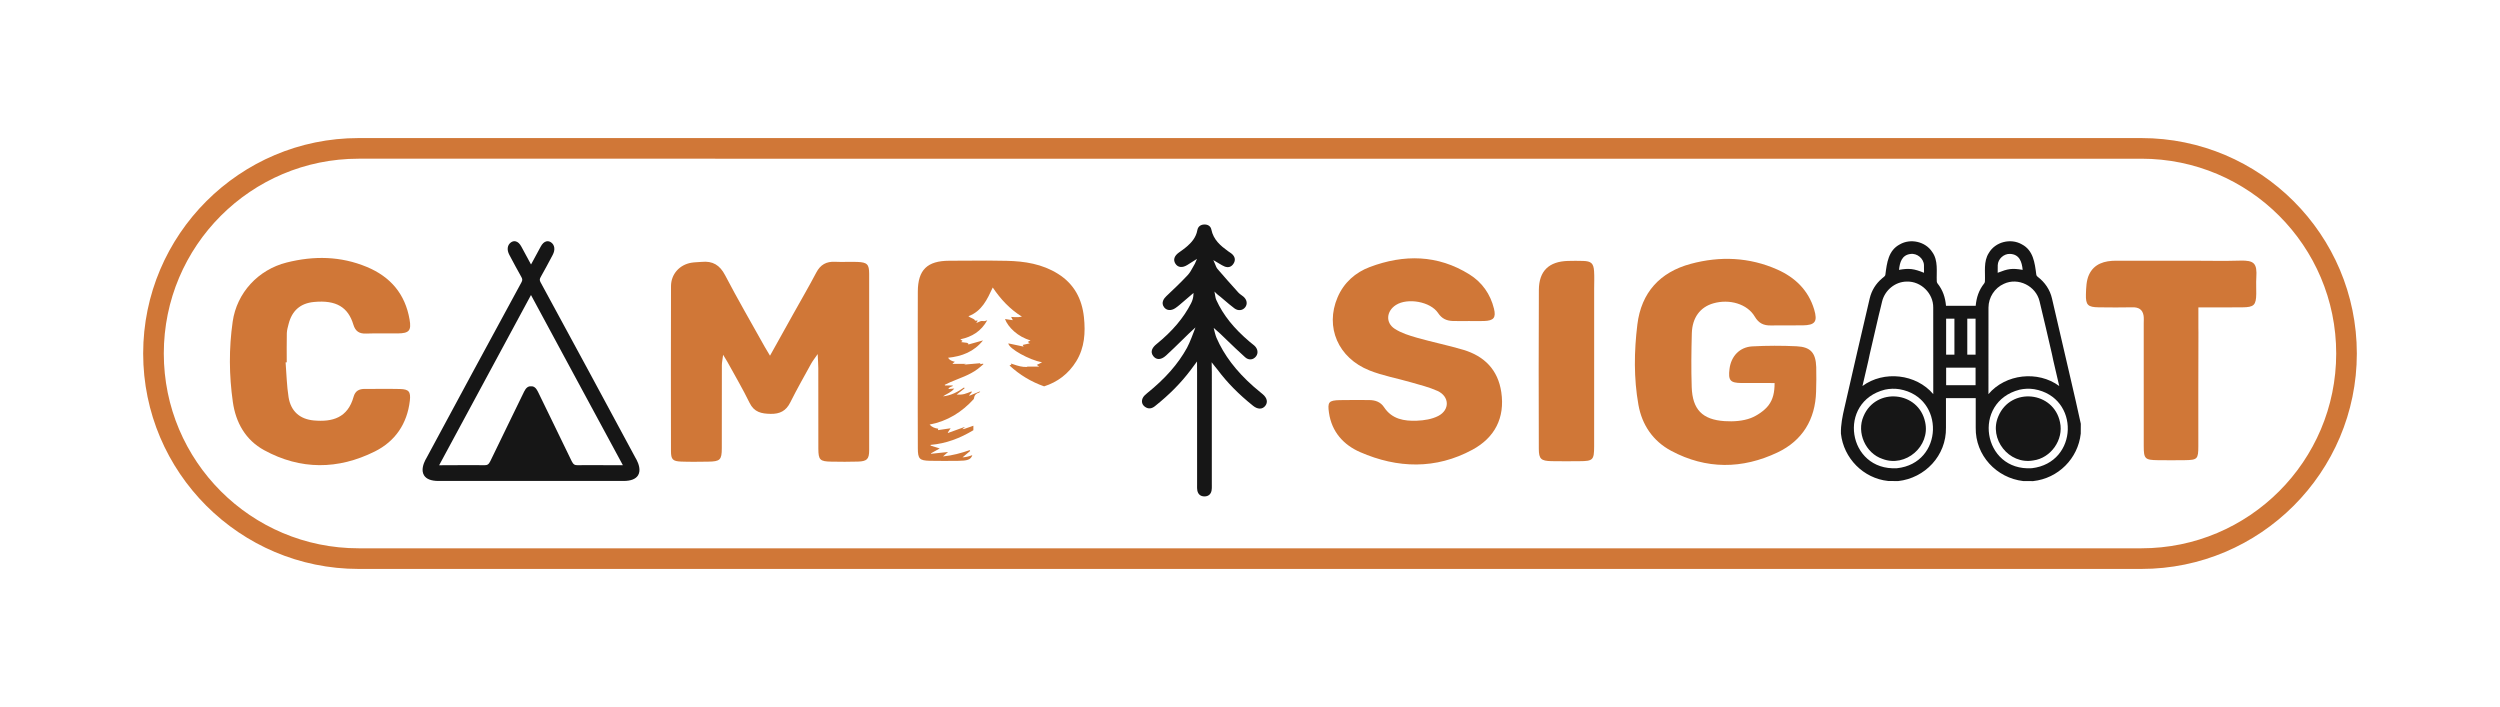 <?xml version="1.0" encoding="utf-8"?>
<!-- Generator: Adobe Illustrator 25.2.1, SVG Export Plug-In . SVG Version: 6.00 Build 0)  -->
<svg version="1.1" id="Layer_1" xmlns="http://www.w3.org/2000/svg" xmlns:xlink="http://www.w3.org/1999/xlink" x="0px" y="0px"
	 viewBox="0 0 1471 416" style="enable-background:new 0 0 1471 416;" xml:space="preserve">
<style type="text/css">
	.st0{display:none;fill:#D07737;}
	.st1{fill:#D07737;}
	.st2{fill:none;}
	.st3{fill:#161616;}
</style>
<g>
	<g>
		<g>
			<path class="st0" d="M1022.2-125.67c-1.62-0.06-3.25-0.09-4.87,0.01c-5.94,0.36-8.78,3.34-8.86,9.29c-0.05,3.5-0.07,7,0.01,10.5
				c0.04,1.9-0.8,3.12-2.45,3.79c-4.91,2-10.07,2.8-15.34,2.87c-2.59,0.03-3.6-1.01-3.86-3.57c-0.09-0.87-0.03-1.75-0.03-2.62
				c0-5.75-0.03-11.5,0.02-17.25c0.02-1.78-0.57-3.02-2.46-3c-2.86,0.03-5.74,0.08-8.57,0.48c-2.82,0.39-4.69,2.34-5.51,4.98
				c-0.51,1.63-0.62,3.44-0.63,5.17c-0.04,16.12-0.03,32.24-0.03,48.36c0,0.5-0.03,1,0.01,1.5c0.2,2.83,0.83,3.55,3.6,3.63
				c3.37,0.09,6.75,0.11,10.12-0.01c2.98-0.11,3.42-0.62,3.44-3.6c0.04-4.62-0.05-9.25,0.03-13.87c0.01-0.65,0.02-1.28-0.02-1.9
				v-4.88c5.72-0.64,11.2-1.18,16.63-2c4.11-0.62,4.98-0.19,5.01,3.9c0.04,6.12-0.01,12.25,0.02,18.37c0.02,3.28,0.64,3.92,3.93,4
				c3.12,0.07,6.25,0.08,9.37,0c3.38-0.08,3.88-0.62,3.89-3.94c0.02-9.37,0.01-18.75,0.01-28.12c0-9.5,0.03-19-0.02-28.49
				C1025.63-125.07,1025.1-125.57,1022.2-125.67z"/>
		</g>
	</g>
</g>
<g>
	<g>
		<g>
			<g>
				<path class="st1" d="M504.47,154.12c-4.35-0.17-8.72,0.14-13.07-0.08c-5.14-0.26-8.64,1.65-11.09,6.31
					c-4.37,8.3-9.1,16.41-13.67,24.6c-4.34,7.77-8.67,15.55-13.57,24.35c-1.58-2.66-2.41-3.99-3.18-5.36
					c-7.8-13.99-15.85-27.85-23.26-42.04c-3.12-5.97-7.3-8.44-13.73-7.81c-2.05,0.2-4.14,0.16-6.16,0.51
					c-6.92,1.19-11.9,6.71-11.92,13.77c-0.1,32.34-0.07,64.67-0.02,97.01c0.01,4.97,1.04,6.03,6.04,6.22
					c5.27,0.2,10.55,0.11,15.82,0.04c7.06-0.09,8.03-1.02,8.05-7.9c0.04-16.28,0-32.57,0.04-48.85c0-1.59,0.37-3.18,0.74-6.14
					c1.38,2.29,1.98,3.2,2.5,4.15c4.4,8.03,9.06,15.93,13.07,24.15c2.7,5.53,7,6.37,12.38,6.47c5.43,0.1,9.06-1.72,11.55-6.71
					c3.88-7.78,8.19-15.34,12.37-22.96c0.8-1.45,1.87-2.76,3.77-5.52c0.17,3.89,0.35,6.06,0.36,8.24
					c0.02,15.82-0.03,31.65,0.03,47.47c0.03,6.59,0.98,7.49,7.6,7.59c5.27,0.08,10.55,0.16,15.82-0.03
					c5.19-0.18,6.48-1.47,6.48-6.65c0.05-34.63,0.05-69.26,0-103.89C511.41,155.48,510.2,154.34,504.47,154.12z"/>
				<path class="st1" d="M1057.18,203.75c-8.69-0.42-17.44-0.4-26.12,0.06c-7.48,0.4-12.5,5.82-13.42,13.26
					c-0.84,6.77,0.39,8.25,7.12,8.3c7.08,0.05,12.24,0.01,19.41,0.01c0,5.47-0.91,9.58-3.57,13.11c-2.41,3.2-6.97,6.18-10.37,7.48
					c-4.71,1.81-10.31,2.16-15.45,1.83c-13.18-0.86-18.94-6.9-19.38-20.06c-0.35-10.54-0.22-21.1,0.07-31.64
					c0.26-9.24,4.94-15.4,12.66-17.61c9.5-2.72,19.99,0.34,24.38,7.81c2.33,3.96,5.26,5.29,9.52,5.2
					c6.19-0.13,12.39,0.03,18.58-0.05c7.42-0.1,8.99-2.18,6.84-9.37c-3.38-11.28-11.2-18.8-21.61-23.44
					c-16.51-7.36-33.81-8.03-51.03-3.38c-18.04,4.88-29.08,16.82-31.39,35.72c-1.93,15.76-2.15,31.67,0.64,47.28
					c2.08,11.64,8.46,21.24,19.26,27.01c20.67,11.05,41.89,10.8,62.64,0.93c14.55-6.92,22.18-19.34,22.63-35.73
					c0.13-4.81,0.22-9.64,0.08-14.45C1068.4,207.66,1065.41,204.15,1057.18,203.75z"/>
				<path class="st0" d="M1014.01,227.9c-1.62-0.06-3.25-0.09-4.87,0.01c-5.94,0.36-8.78,3.34-8.86,9.29c-0.05,3.5-0.07,7,0.01,10.5
					c0.04,1.9-0.8,3.12-2.45,3.79c-4.91,2-10.07,2.8-15.34,2.87c-2.59,0.03-3.6-1.01-3.86-3.57c-0.09-0.87-0.03-1.75-0.03-2.62
					c0-5.75-0.03-11.5,0.02-17.25c0.02-1.78-0.57-3.02-2.46-3c-2.86,0.03-5.74,0.08-8.57,0.48c-2.82,0.39-4.69,2.34-5.51,4.98
					c-0.51,1.63-0.62,3.44-0.63,5.17c-0.04,16.12-0.03,32.24-0.03,48.36c0,0.5-0.03,1,0.01,1.5c0.2,2.83,0.83,3.55,3.6,3.63
					c3.37,0.09,6.75,0.11,10.12-0.01c2.98-0.11,3.42-0.62,3.44-3.6c0.04-4.62-0.05-9.25,0.03-13.87c0.01-0.65,0.02-1.28-0.02-1.9
					v-4.88c5.72-0.64,11.2-1.18,16.63-2c4.11-0.62,4.98-0.19,5.01,3.9c0.04,6.12-0.01,12.25,0.02,18.37c0.02,3.28,0.64,3.92,3.93,4
					c3.12,0.07,6.25,0.08,9.37,0c3.38-0.08,3.88-0.62,3.89-3.94c0.02-9.37,0.01-18.75,0.01-28.12c0-9.5,0.03-19-0.02-28.49
					C1017.44,228.49,1016.91,228,1014.01,227.9z"/>
				<path class="st1" d="M860.98,205.82c-8.97-2.67-18.18-4.51-27.18-7.08c-4.55-1.3-9.29-2.76-13.19-5.31
					c-5.52-3.61-4.83-10.43,0.77-13.99c6.83-4.34,20.31-2,24.77,4.72c2.19,3.3,4.97,4.56,8.55,4.7c3.2,0.13,6.42,0.03,9.62,0.03
					c2.98,0,5.96,0.09,8.94-0.01c5.6-0.19,7.1-1.92,5.79-7.27c-2.11-8.6-7.01-15.52-14.45-20.16
					c-18.68-11.65-38.53-11.88-58.58-4.35c-8.52,3.2-15.29,9.19-19,17.87c-7.46,17.46,0.28,35.66,18.86,43.03
					c7.82,3.1,16.26,4.6,24.38,6.96c5.23,1.52,10.61,2.82,15.55,5.05c7.09,3.21,7.39,11.17,0.44,14.75c-3.7,1.9-8.3,2.62-12.54,2.78
					c-7.47,0.29-14.68-0.85-19.34-7.94c-2.07-3.15-5.26-4.22-8.92-4.21c-5.73,0.02-11.46-0.12-17.19,0.04
					c-6.48,0.17-7.18,1.19-6.3,7.39c1.61,11.32,8.64,18.97,18.32,23.2c22.04,9.63,44.55,10.27,66.13-1.42
					c13.05-7.07,19.18-18.69,16.95-33.84C881.43,217.6,873.4,209.52,860.98,205.82z"/>
				<path class="st1" d="M169.82,190.62c1.99-7.82,6.9-12.18,14.92-12.94c13.28-1.27,20.13,3.22,23.17,13.3
					c1.2,3.96,3.46,5.45,7.54,5.29c6.18-0.24,12.38-0.01,18.57-0.08c6.78-0.08,8.1-1.68,6.97-8.23
					c-2.6-15.03-11.25-25.13-25.2-30.92c-15.4-6.39-31.11-6.6-47.11-2.58c-16.73,4.21-29.33,17.78-31.77,34.81
					c-2.26,15.75-2.13,31.58,0.1,47.27c1.71,12.06,7.44,22.35,18.42,28.35c21.44,11.71,43.5,11.54,65.13,0.75
					c11.96-5.96,19.02-16.28,20.59-29.82c0.62-5.37-0.59-6.8-5.79-6.93c-6.88-0.17-13.76,0.02-20.64-0.05
					c-3.38-0.03-5.69,1.13-6.66,4.61c-3.43,12.38-12.42,14.94-23.39,13.95c-8.23-0.74-13.55-5.41-14.87-13.68
					c-1.08-6.75-1.2-13.65-1.75-20.49c0.22-0.01,0.45-0.03,0.67-0.04c0-5.73-0.08-11.47,0.05-17.2
					C168.83,194.2,169.37,192.39,169.82,190.62z"/>
				<path class="st1" d="M1318.02,153.35c-9.16,0.29-18.34,0.06-27.5,0.06c-15.13,0-30.26,0.02-45.39-0.01
					c-6.83-0.01-13.02,1.77-16.01,8.35c-1.53,3.37-1.64,7.55-1.76,11.38c-0.19,6.36,1.16,7.61,7.52,7.7
					c6.65,0.1,13.3,0.11,19.94-0.01c3.47-0.06,5.79,1.21,6.43,4.71c0.28,1.56,0.12,3.2,0.12,4.8c0,24.07-0.01,48.14,0.01,72.22
					c0.01,7.41,0.73,8.12,8.23,8.22c5.27,0.07,10.54,0.07,15.82,0c7.55-0.1,8.06-0.61,8.07-8.32c0.03-22.24-0.07-44.48,0.06-66.71
					c0.01-1.06,0.01-2.11-0.03-3.14v-11.74c8.62,0.01,17.24,0.05,25.85-0.02c6.87-0.06,8.09-1.29,8.2-7.93
					c0.05-3.21-0.16-6.43,0.04-9.63C1328.14,155.02,1326.45,153.09,1318.02,153.35z"/>
				<path class="st1" d="M937.95,159.52c-0.31-4.62-1.74-5.85-6.47-5.99c-2.98-0.09-5.96-0.09-8.94,0
					c-11.13,0.33-17.01,5.88-17.07,17.07c-0.18,31.17-0.1,62.35-0.03,93.53c0.01,5.9,1.32,7.08,7.41,7.21
					c5.5,0.12,11,0.05,16.5,0.02c7.96-0.04,8.62-0.68,8.64-8.68c0.04-16.73,0.01-33.47,0.01-50.2c0-14.21,0-28.42,0-42.64
					C938.01,166.4,938.18,162.95,937.95,159.52z"/>
			</g>
		</g>
		<g>
			<path class="st2" d="M572.95,234.78c1.1-1.2,2.16-2.46,3.19-3.78C574.14,231.5,573.29,232.53,572.95,234.78z"/>
			<path class="st2" d="M573.64,251.96c-0.16-0.01-0.33,0-0.46,0c0.47-0.6,0.94-1.2,1.42-1.8c-0.08-0.08-0.16-0.15-0.24-0.23
				c-0.54,0.19-1.09,0.38-1.63,0.57c0,0.88-0.01,1.75-0.01,2.63c0.58-0.35,1.16-0.68,1.73-1.04
				C573.96,252,573.8,251.97,573.64,251.96z"/>
			<path class="st1" d="M637.79,186.68c-1.13-10.76-5.76-19.59-15.23-25.53c-9.28-5.83-19.63-7.45-30.26-7.68
				c-11.23-0.24-22.48-0.08-33.72-0.05c-13.02,0.04-18.48,5.34-18.54,18.15c-0.07,14.91-0.02,29.82-0.02,44.74
				c0,15.83-0.06,31.66,0.03,47.49c0.03,6.26,1,7.19,7.17,7.34c5.5,0.13,11.01,0.06,16.51,0.02c5.28-0.04,7.5-0.58,8.39-3.35
				c-1.86,0.7-3.76,1.23-5.78,1.3c1.47-1.22,2.98-2.48,4.5-3.74c-0.08-0.17-0.17-0.35-0.25-0.52c-5.01,1.74-10.09,3.15-15.73,3.72
				c1.09-0.96,1.93-1.69,2.98-2.62c-3.47,0.37-6.7,0.71-9.94,1.06c-0.03-0.09-0.07-0.19-0.1-0.28c1.66-0.93,3.32-1.85,5.14-2.86
				c-1.92-0.6-3.65-1.13-5.38-1.67c0-0.14,0-0.29,0.01-0.43c9.09-0.76,17.29-3.9,25.16-8.63c0-0.88,0.01-1.75,0.01-2.63
				c-1.77,0.62-3.53,1.25-5.31,1.85c-0.37,0.12-0.78,0.1-1.17,0.14c-0.01,0.01-0.02,0.02-0.03,0.02c-0.03,0-0.04,0-0.06,0.01l0,0
				c0,0,0,0,0,0c-0.08,0.05-0.05,0.03,0,0c-0.09,0.01-0.06,0.01,0,0c0.02-0.01,0.03-0.02,0.04-0.03c0.01,0,0.03,0,0.04,0
				c0.45-0.36,0.9-0.72,1.35-1.09c-0.02-0.06-0.04-0.12-0.05-0.17c-3.24,1.17-6.48,2.34-9.72,3.51c-0.05-0.07-0.11-0.14-0.16-0.21
				c0.53-0.8,1.06-1.59,1.69-2.54c-2.58,0.38-4.98,0.72-7.47,1.09c0.09-0.39,0.14-0.58,0.2-0.83c-1.87-0.27-3.63-0.78-5.09-2.45
				c10.61-2.03,18.98-7.34,25.98-15.02c0.34-2.25,1.19-3.28,3.19-3.78c0.21-0.26,0.42-0.52,0.62-0.79c-2.3,0.95-4.33,1.78-6.35,2.62
				c-0.05-0.09-0.11-0.17-0.16-0.26c0.53-0.64,1.06-1.28,1.6-1.92c-0.1-0.11-0.2-0.22-0.3-0.33c-1.39,0.52-2.75,1.16-4.18,1.52
				c-1.43,0.35-2.94,0.42-4.52,0.35c1.56-1.23,3.13-2.47,4.69-3.7c-0.1-0.17-0.2-0.34-0.3-0.51c-3.72,2.63-7.65,4.73-12.4,5.23
				c2.21-1.55,4.82-2.26,6.62-4.6c-1.2,0.1-2.16,0.19-3.12,0.27c-0.1-0.14-0.2-0.29-0.31-0.43c0.39-0.25,0.77-0.52,1.18-0.73
				c0.44-0.22,0.92-0.39,1.38-0.57c-0.03-0.11-0.05-0.22-0.08-0.33c-1.5,0-3,0-4.5,0c-0.04-0.13-0.09-0.27-0.13-0.4
				c1.05-0.5,2.08-1.04,3.14-1.5c5.53-2.41,11.39-4.13,16.29-7.84c1.14-0.87,2.2-1.84,3.3-2.77c-0.05-0.11-0.11-0.22-0.16-0.33
				c-0.61,0.1-1.22,0.2-1.92,0.31c0.21-0.3,0.35-0.51,0.41-0.6c-3.23,0.28-6.49,0.57-9.76,0.86c0,0-0.03,0.04-0.03,0.04l0.02-0.04
				c0.29-0.11,0.59-0.22,1.22-0.45c-2.82,0-5.31,0-7.79,0c-0.03-0.08-0.06-0.16-0.09-0.24c0.39-0.29,0.78-0.58,1.32-0.98
				c-1.66-0.39-3.11-0.91-4.01-2.37c8.11-0.84,15.21-3.5,20.56-10.21c-3.03,0.85-5.83,1.63-8.64,2.41c0.01-0.16,0.03-0.32,0.04-0.48
				c-0.27-0.18-0.52-0.47-0.81-0.51c-1.06-0.18-2.13-0.28-3.45-0.44c0.39-0.32,0.58-0.47,0.85-0.69c-0.41-0.29-0.8-0.57-1.33-0.95
				c6.86-1.42,12.27-4.74,15.85-11.2c-0.76,0.24-1.21,0.46-1.67,0.51c-0.45,0.05-0.91-0.1-1.37-0.09c-0.35,0-0.72,0.06-1.05,0.18
				c-0.54,0.2-1.06,0.47-1.6,0.7c-0.22,0.09-0.46,0.15-0.82,0.26c0.33-0.48,0.59-0.86,0.93-1.36c-0.7,0-1.26,0-1.82,0
				c0.06-0.11,0.11-0.21,0.17-0.32c-1.07-1.03-2.67-1.26-3.87-2.26c7.95-2.95,11.09-9.95,14.33-16.9
				c4.59,6.82,10.03,12.73,17.17,17.15c-0.7,0.1-1.35,0.22-2,0.27c-0.66,0.05-1.33,0.05-2,0.03c-0.7-0.02-1.4-0.08-2.35-0.14
				c0.39,0.76,0.69,1.35,0.98,1.92c-1.47-0.21-2.99-0.43-4.6-0.67c1.73,4.69,7.59,10.54,15.03,12.54c-0.61,0.35-1.07,0.61-1.63,0.93
				c0.51,0.37,0.72,0.52,1.17,0.84c-1.51,0.34-2.79,0.62-4.13,0.92c0.09,0.16,0.22,0.43,0.52,0.99c-3.16-0.67-6.09-1.28-9.02-1.9
				c0.45,3.2,12.34,9.75,19.88,11.15c-1,0.49-2.01,0.98-3.11,1.52c0.37,0.26,0.73,0.5,1.41,0.98c-2.53,0-4.74,0-6.96,0
				c-0.07,0.08-0.13,0.16-0.2,0.23c-2.8,0.14-5.42-0.65-8.01-1.55c-0.43-0.15-0.86-0.27-1.29-0.41c-0.09,0.07-0.18,0.14-0.27,0.2
				c0.15,0.21,0.29,0.42,0.44,0.63l0.04,0.03l-0.04-0.02c-0.31,0-0.62,0-0.93,0c-0.05,0.11-0.1,0.23-0.15,0.34
				c5.92,5.45,12.62,9.5,20.27,12.19c7.79-2.47,14.33-7.28,18.94-14.79C638.21,204.52,638.73,195.66,637.79,186.68z"/>
		</g>
	</g>
	<path class="st1" d="M1260,93.38c63.3,0,114.62,51.32,114.62,114.62v0c0,63.3-51.32,114.62-114.62,114.62H211
		c-63.3,0-114.62-51.32-114.62-114.62v0c0-63.3,51.32-114.62,114.62-114.62H1260 M1260,81.24H211C141.1,81.24,84.24,138.1,84.24,208
		c0,69.9,56.86,126.76,126.76,126.76H1260c69.9,0,126.76-56.86,126.76-126.76C1386.76,138.1,1329.9,81.24,1260,81.24L1260,81.24z"/>
	<g>
		<path class="st3" d="M742.93,231.91l-1.46-1.21c-1.34-1.1-2.73-2.24-4.06-3.42c-10.15-9.01-17.22-18.34-21.64-28.55
			c-0.59-1.36-1.28-4.29-1.31-4.41l-0.32-1.37l1.07,0.92c0.08,0.07,1.9,1.64,2.71,2.41c1.18,1.13,2.36,2.27,3.54,3.41
			c3.62,3.49,7.36,7.11,11.17,10.51c1.05,0.94,2.24,1.37,3.43,1.25c1.16-0.12,2.24-0.77,3.03-1.83c1.42-1.91,0.98-4.51-1.09-6.32
			c-0.47-0.41-0.96-0.8-1.46-1.19c-0.4-0.32-0.81-0.64-1.2-0.97c-9.38-7.94-15.62-15.75-19.65-24.59c-0.42-0.91-0.6-2-0.77-3.04
			l-0.34-1.97l1.03,1.03c0.66,0.67,1.21,1.07,1.73,1.47c0.28,0.21,0.55,0.42,0.83,0.65c0.7,0.59,1.41,1.19,2.11,1.79
			c1.95,1.67,3.97,3.4,6.05,4.95c2.15,1.61,4.81,1.34,6.33-0.62c1.49-1.93,1.08-4.46-1.04-6.28c-0.36-0.31-0.76-0.6-1.16-0.88
			c-0.62-0.45-1.27-0.91-1.8-1.5c-4.48-4.95-8.52-9.52-12.35-13.97c-0.48-0.56-0.76-1.26-1.11-2.16c-0.19-0.48-0.41-1.03-0.7-1.67
			l-0.59-1.3l1.24,0.71c0.81,0.46,1.52,0.89,2.15,1.28c1.22,0.74,2.19,1.33,3.21,1.75c2.22,0.9,4.13,0.27,5.37-1.79
			c1.15-1.89,0.87-3.76-0.81-5.4c-0.46-0.45-1.01-0.81-1.59-1.19c-0.3-0.19-0.59-0.39-0.88-0.6c-4.32-3.12-8.64-6.69-9.85-12.78
			c-0.38-1.91-2.01-3.04-4.24-2.94c-2.18,0.1-3.63,1.31-3.99,3.33c-0.78,4.46-3.65,7.44-6.07,9.55c-1.35,1.18-2.83,2.23-4.26,3.25
			l-0.5,0.35c-2.76,1.97-3.51,4.29-2.11,6.53c1.46,2.34,4.09,2.64,7.03,0.82c0.72-0.45,1.44-0.91,2.16-1.37l3.53-2.23l-1.23,2.84
			c-0.44,0.73-0.83,1.44-1.21,2.14c-0.85,1.57-1.74,3.19-2.95,4.49c-4,4.29-8.26,8.35-12.65,12.48c-1.36,1.28-3.33,3.83-1.3,6.53
			c1.49,1.98,4.15,2.17,6.62,0.49c0.83-0.57,1.65-1.19,2.44-1.87c1.8-1.52,3.58-3.05,5.37-4.59l2.87-2.46l-0.05,1.06
			c-0.08,1.72-0.52,3.32-1.39,5.03c-4.38,8.62-11.04,16.48-20.36,24.03c-2.07,1.67-4.07,4.26-1.85,7.07
			c0.81,1.02,1.78,1.58,2.88,1.67c1.43,0.13,3.02-0.59,4.6-2.03c3.24-2.96,6.43-6.09,9.52-9.12c1.39-1.36,2.78-2.72,4.17-4.07
			c0.53-0.52,2.22-2.07,2.22-2.07l1.39-1.28l-0.65,1.77c-0.11,0.29-2.67,7.28-4.31,10.23c-5.31,9.59-12.77,18.07-23.48,26.7
			c-0.99,0.8-2.19,1.86-2.66,3.04c-0.79,1.97-0.26,3.79,1.46,5c1.86,1.31,3.8,1.18,5.78-0.39c8.5-6.76,15.42-13.76,21.15-21.41
			c0.66-0.88,2.82-3.8,2.82-3.8l0.82-1.11l0.01,1.38c0,0,0.03,3.77,0.03,4.96l0,13.19c0,17.58,0,35.16,0.01,52.75
			c0,0.26,0,0.51-0.01,0.77c-0.01,0.96-0.02,1.96,0.15,2.88c0.43,2.23,1.91,3.46,4.17,3.47c0.01,0,0.02,0,0.02,0
			c2.26,0,3.74-1.22,4.18-3.43c0.18-0.92,0.17-1.92,0.16-2.88c0-0.26-0.01-0.51-0.01-0.77l0.01-65.93c0-1.09-0.08-4.54-0.08-4.54
			l-0.03-1.39l0.85,1.1c0,0,0.97,1.25,1.08,1.37c0.55,0.63,1.09,1.29,1.59,1.96c5.58,7.49,12.41,14.43,20.9,21.22
			c2.67,2.14,5.39,2.15,7.1,0.04C746.15,236.71,745.59,234.12,742.93,231.91z"/>
	</g>
	<g>
		<path class="st2" d="M1176.69,261.21c-0.59-1.08-1.07-2.22-1.44-3.4C1175.62,258.99,1176.11,260.13,1176.69,261.21z"/>
		<path class="st2" d="M1178.74,264.24c-0.78-0.94-1.46-1.95-2.05-3.03C1177.28,262.29,1177.97,263.3,1178.74,264.24z"/>
		<path class="st2" d="M1182.78,267.92c-1.01-0.68-1.95-1.46-2.81-2.32C1180.83,266.45,1181.77,267.23,1182.78,267.92z"/>
	</g>
	<g>
		<path class="st2" d="M251.83,269.94c0,0-0.3,0.47-0.68,1.21C251.38,270.76,251.6,270.36,251.83,269.94z"/>
	</g>
	<g>
		<path class="st3" d="M1224.32,249.23c-2.11-9.44-3.62-16.54-6.12-27.02c-3.53-15.27-7.17-31.06-10.81-46.58
			c-1.17-5.15-4.18-9.56-8.43-12.78c-0.53-0.4-0.73-0.73-0.81-1.31c-0.9-7-1.76-14.23-8.47-17.75c-6.53-3.79-15.67-1.52-19.47,5.09
			c-3.22,5-2,11.12-2.28,16.73c-0.01,0.35-0.2,0.85-0.41,1.12c-3.24,4.07-4.57,8.37-5.02,13.19c0,0,0,0,0,0l-17.47,0
			c-0.45-4.83-1.77-9.11-5.02-13.19c-0.21-0.27-0.4-0.78-0.41-1.12c-0.27-5.85,0.99-12.33-2.71-17.37
			c-3.95-6.12-12.75-8.1-19.05-4.44c-6.72,3.54-7.57,10.74-8.48,17.75c-0.07,1.04-1.23,1.55-1.92,2.22
			c-3.75,3.15-6.22,7.19-7.32,11.87c-4.86,20.95-10.26,43.86-14.84,64.24c-1.15,4.91-2.23,10.18-2.08,15.24
			c1.56,14.49,13.2,26.35,27.76,27.88l5.87,0.07c15.82-1.74,28.44-14.98,28.17-31.39c0.01-5.61,0-11.77,0-17.41h17.51
			c0.01,5.65-0.02,11.8,0,17.41c-0.27,16.29,12.23,29.55,27.99,31.38l5.79,0.02c14.76-1.6,26.41-13.25,28.02-27.94l0.03-5.66
			L1224.32,249.23z M1195.54,275.5c-29.14,1.84-35.38-38.94-7.26-46.2c2.81-0.64,5.78-0.76,8.63-0.31
			C1224.03,233.69,1222.98,272.28,1195.54,275.5z M1179.07,167.01c8.41-3.98,18.93,1.25,21.02,10.33c1.44,5.6,5.9,25.14,7.29,31.07
			c0.46,2.76,3.65,15.76,4.28,18.73c-12.51-9.24-31.59-7.16-41.66,4.77c0-16.9-0.01-34.04,0.02-50.92
			C1170.04,175.02,1173.63,169.41,1179.07,167.01z M1175.47,156.04c0.11-3.66,3.58-6.85,7.31-6.64c5.48,0.27,6.91,4.67,7.36,9.39
			c-6.35-1.08-8.68-0.66-14.7,1.72C1175.43,159,1175.41,157.49,1175.47,156.04z M1195.63,276.5L1195.63,276.5L1195.63,276.5
			L1195.63,276.5z M1162.43,216.32v10.33h-17.32v-10.33H1162.43z M1149.98,187.52v21.17h-4.88v-21.17H1149.98z M1162.43,187.52
			v21.17h-4.88v-21.17H1162.43z M1116.16,275.51c-29.15,1.6-35.32-39.11-7.05-46.25c2.8-0.6,5.76-0.7,8.59-0.24
			C1144.69,233.74,1143.62,272.62,1116.16,275.51z M1122.06,165.68c8.26-0.23,15.56,6.95,15.45,15.3
			c0.03,16.9,0.02,34.01,0.02,50.92c-10.07-11.92-29.13-14.02-41.66-4.77c0.65-3.06,3.81-15.9,4.28-18.73l5.35-23.09l0,0
			c0.75-2.63,1.24-5.34,1.94-7.98C1109.09,170.67,1115.21,165.66,1122.06,165.68z M1132.09,160.02c0,0.16,0,0.33-0.01,0.49
			c-5.91-2.41-8.79-2.78-14.7-1.72c0.43-4.34,1.63-8.69,6.66-9.34c3.92-0.64,7.91,2.67,8.02,6.59
			C1132.12,157.34,1132.11,158.64,1132.09,160.02z M1116.25,276.5L1116.25,276.5L1116.25,276.5L1116.25,276.5z"/>
		<path class="st3" d="M374.64,270.69l-0.03-0.06c-0.22-0.37-0.44-0.76-0.66-1.17c-18.03-33.6-35.96-66.66-55.85-103.3
			c-0.66-1.22-0.65-1.93,0.04-3.15c2.34-4.12,4.61-8.39,6.8-12.52l0.29-0.55c1.57-2.96,1.18-5.84-1-7.34
			c-0.88-0.6-1.83-0.8-2.76-0.58c-1.27,0.31-2.39,1.35-3.33,3.11c-1.45,2.7-2.91,5.4-4.46,8.24l-1.19,2.19l-0.04-0.08l-0.04,0.07
			l-1.18-2.18c-1.55-2.85-3.01-5.55-4.46-8.25c-0.94-1.75-2.06-2.8-3.33-3.11c-0.93-0.23-1.89-0.03-2.76,0.58
			c-2.18,1.5-2.58,4.38-1,7.34l0.27,0.51c2.2,4.14,4.48,8.42,6.82,12.55c0.69,1.22,0.7,1.93,0.04,3.15
			c-19.89,36.64-37.83,69.71-55.85,103.3c-0.22,0.41-0.44,0.8-0.69,1.23c-1.07,2.09-2.59,6.04-0.79,8.99
			c1.35,2.21,4.24,3.34,8.59,3.34l54.39,0l54.39,0c4.35,0,7.23-1.13,8.59-3.34C377.23,276.73,375.7,272.78,374.64,270.69z
			 M358.96,273.72c-3.74-0.02-8.03-0.05-11.93-0.05c-2.68,0-5.17,0.01-7.18,0.05c-1.57,0.03-2.49-0.33-3.49-2.4
			c-3.95-8.25-8.02-16.59-11.96-24.65c-2.65-5.42-5.29-10.84-7.92-16.27c-1.08-2.23-2.44-3.26-4.04-3.08
			c-1.6-0.18-2.96,0.85-4.04,3.08c-2.63,5.43-5.28,10.85-7.92,16.27c-3.94,8.07-8.01,16.41-11.96,24.65
			c-0.99,2.08-1.92,2.44-3.49,2.4c-4.94-0.09-12.8-0.04-19.11,0c-3.16,0.02-5.88,0.03-7.53,0.03c9.03-16.69,18.03-33.39,27.04-50.12
			c8.97-16.65,17.96-33.33,27-50.04c9.04,16.71,18.03,33.39,27,50.04c9.02,16.75,18.03,33.47,27.08,50.11
			C364.89,273.76,362.15,273.74,358.96,273.72z"/>
	</g>
	<g>
		<path class="st3" d="M1212.11,248.46c-3.7-18.22-28.94-20.91-36.27-3.55c-5.81,13.29,6.18,28.58,20.5,26.02
			C1206.73,269.59,1214.39,258.69,1212.11,248.46z"/>
		<path class="st3" d="M1132.77,248.42c-3.82-18.37-29.07-20.7-36.27-3.5c-4.23,9.57,1.19,21.8,11.15,25.11
			C1121.23,275.25,1135.9,262.58,1132.77,248.42z"/>
	</g>
</g>
</svg>
